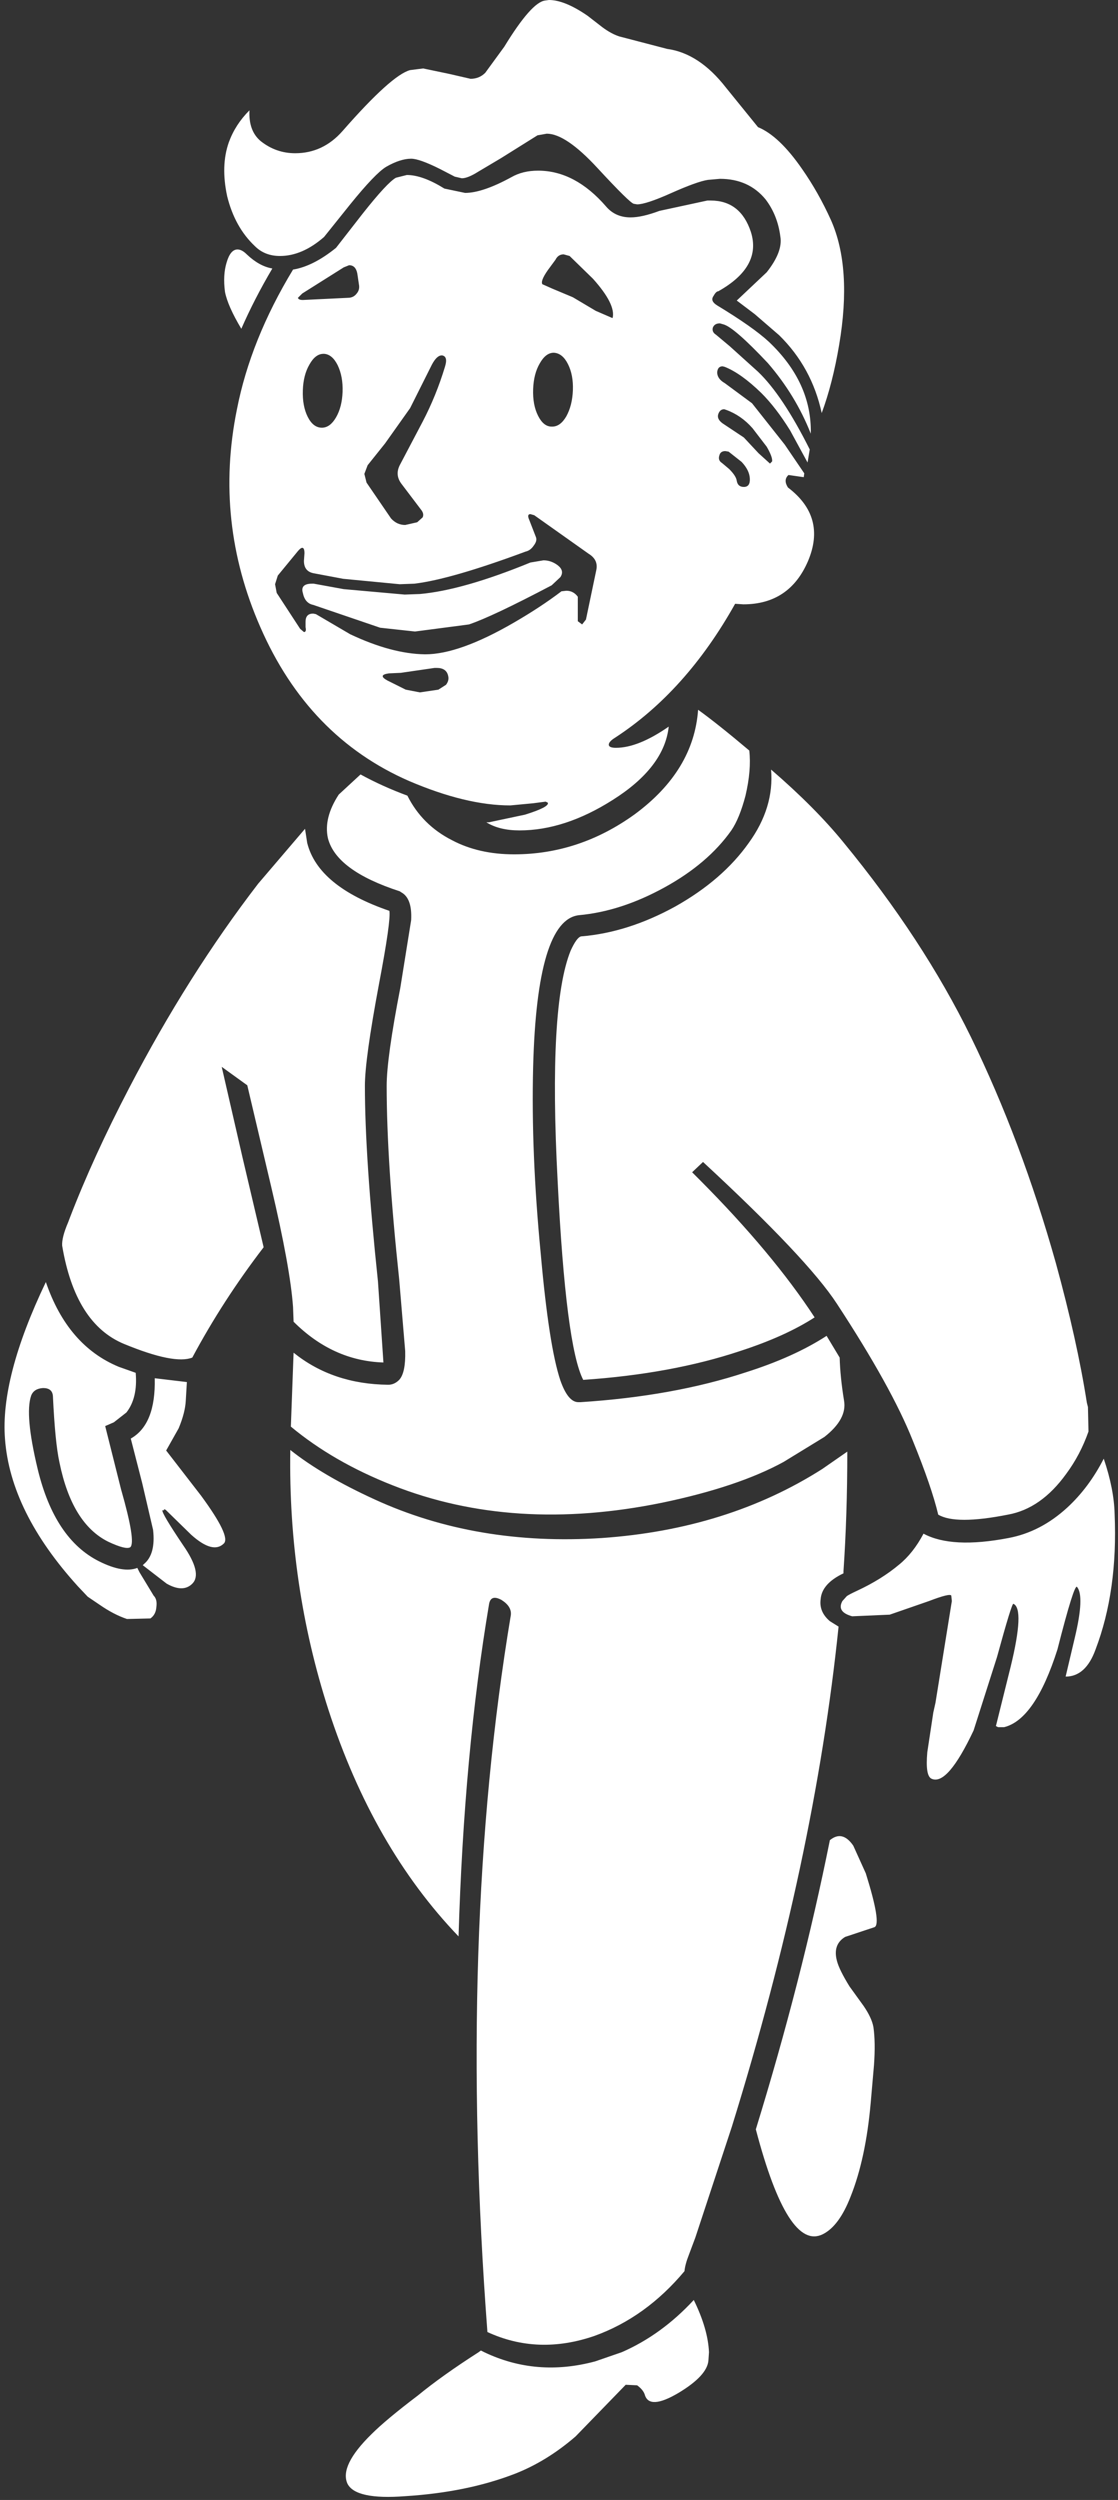 <?xml version="1.0" encoding="UTF-8"?>
<svg xmlns="http://www.w3.org/2000/svg" xmlns:xlink="http://www.w3.org/1999/xlink" width="128pt" height="286pt" viewBox="0 0 128 286" version="1.1">
<rect x="0" y="0" width="128" height="286" fill="#333333" stroke="none"/>
<g id="surface1">
<path style=" stroke:none;fill-rule:nonzero;fill:rgb(100%,100%,100%);fill-opacity:1;" d="M 14.973 164.574 C 16.887 163.496 17.801 161.195 17.715 157.672 L 21.395 158.109 L 21.27 160.223 C 21.227 161.133 20.957 162.191 20.457 163.395 L 19.023 165.941 L 23.016 171.102 C 25.301 174.211 26.172 176.035 25.633 176.574 C 24.801 177.402 23.555 177.07 21.891 175.578 L 18.961 172.719 C 18.797 172.637 18.734 172.656 18.777 172.781 L 18.59 172.781 C 18.547 173.031 19.336 174.355 20.957 176.762 C 22.453 178.914 22.809 180.387 22.016 181.176 C 21.312 181.879 20.336 181.879 19.086 181.176 L 16.344 179.062 L 16.469 178.938 C 17.383 178.191 17.738 176.887 17.527 175.02 L 16.281 169.672 L 14.973 164.574 M 3.566 159.664 C 3.066 161.113 3.316 163.91 4.312 168.055 C 5.602 173.402 7.949 176.926 11.359 178.625 C 13.188 179.539 14.641 179.785 15.723 179.371 L 15.969 179.867 L 17.59 182.543 C 17.883 182.832 17.984 183.27 17.902 183.848 C 17.863 184.43 17.633 184.863 17.219 185.152 L 14.535 185.215 C 13.539 184.883 12.5 184.344 11.422 183.598 L 10.047 182.668 L 8.926 181.484 C 3.773 175.809 0.988 170.191 0.574 164.637 C 0.199 159.953 1.758 153.965 5.25 146.668 C 6.91 151.52 9.695 154.75 13.602 156.367 L 15.535 157.051 C 15.699 158.957 15.348 160.473 14.473 161.59 L 13.039 162.711 L 12.043 163.145 L 13.852 170.355 C 15.016 174.418 15.367 176.637 14.91 177.008 C 14.578 177.215 13.746 177.008 12.418 176.387 C 9.633 175.02 7.762 171.992 6.809 167.309 C 6.477 165.816 6.227 163.289 6.059 159.727 C 6.02 159.102 5.645 158.793 4.938 158.793 C 4.23 158.832 3.773 159.125 3.566 159.664 M 7.992 139.332 C 9.777 134.688 12.043 129.734 14.785 124.473 C 19.273 115.852 24.199 108.059 29.559 101.094 L 34.922 94.816 L 35.172 96.434 C 36 99.746 39.137 102.34 44.582 104.203 C 44.707 104.949 44.312 107.727 43.398 112.535 C 42.316 118.297 41.777 122.191 41.777 124.223 C 41.777 129.695 42.277 137.156 43.273 146.605 L 43.898 155.871 C 40.031 155.746 36.605 154.191 33.613 151.207 L 33.551 149.527 C 33.34 146.543 32.512 141.965 31.055 135.789 L 28.312 124.16 L 25.383 122.047 L 27.754 132.367 L 30.184 142.688 C 27.066 146.75 24.344 150.957 22.016 155.309 C 20.645 155.848 18.047 155.332 14.227 153.758 C 10.484 152.223 8.117 148.473 7.117 142.504 C 7.078 141.883 7.305 140.988 7.805 139.828 L 7.992 139.332 M 44.52 77.035 C 43.648 77.156 43.586 77.426 44.332 77.84 L 46.453 78.898 L 48.074 79.211 L 50.191 78.898 L 51.066 78.34 C 51.316 78.008 51.398 77.676 51.316 77.344 C 51.191 76.723 50.754 76.41 50.004 76.41 L 49.758 76.41 L 45.891 76.973 L 44.52 77.035 M 34.672 67.832 C 34.465 67.129 34.816 66.773 35.73 66.773 L 35.918 66.773 L 39.348 67.398 L 46.328 68.02 L 48.074 67.957 C 51.355 67.664 55.574 66.465 60.727 64.352 L 62.223 64.102 C 62.805 64.102 63.344 64.289 63.844 64.66 C 64.383 65.074 64.488 65.531 64.156 66.027 L 63.16 66.961 C 58.586 69.367 55.43 70.859 53.684 71.438 L 47.512 72.246 L 43.523 71.812 L 35.855 69.199 C 35.23 69.074 34.836 68.621 34.672 67.832 M 34.609 62.672 C 34.484 62.672 34.316 62.797 34.109 63.043 L 31.805 65.844 L 31.492 66.836 L 31.68 67.832 L 34.359 71.934 L 34.797 72.309 C 35.004 72.309 35.066 72.121 34.984 71.75 L 34.984 71.129 C 34.984 70.504 35.273 70.195 35.855 70.195 L 36.168 70.258 L 40.094 72.559 C 43.254 74.051 46.098 74.816 48.633 74.855 L 48.695 74.855 C 51.273 74.855 54.641 73.656 58.797 71.25 C 60.871 70.051 62.703 68.848 64.281 67.645 L 64.84 67.582 C 65.383 67.582 65.816 67.812 66.152 68.266 L 66.152 71.066 L 66.648 71.438 L 67.086 70.879 L 68.27 65.219 C 68.438 64.434 68.145 63.812 67.398 63.355 L 61.164 58.941 L 60.727 58.816 C 60.438 58.816 60.395 59.043 60.602 59.5 L 61.352 61.43 C 61.477 61.719 61.391 62.051 61.102 62.422 C 60.852 62.797 60.539 63.023 60.168 63.105 C 54.473 65.219 50.234 66.441 47.449 66.773 L 45.766 66.836 L 39.285 66.215 L 35.98 65.594 C 35.191 65.469 34.797 64.992 34.797 64.164 L 34.859 63.293 C 34.859 62.879 34.773 62.672 34.609 62.672 M 49.445 41.719 L 46.953 46.691 L 44.082 50.734 L 42.09 53.223 L 41.715 54.215 L 41.965 55.211 L 44.77 59.312 C 45.227 59.812 45.766 60.059 46.391 60.059 L 47.762 59.75 L 48.387 59.191 C 48.508 58.941 48.469 58.672 48.262 58.383 L 45.953 55.336 C 45.457 54.672 45.395 53.969 45.766 53.223 L 48.387 48.246 C 49.426 46.258 50.277 44.164 50.941 41.969 C 51.191 41.18 51.086 40.746 50.629 40.66 L 50.566 40.66 C 50.191 40.66 49.82 41.016 49.445 41.719 M 34.672 44.641 C 34.629 45.844 34.816 46.859 35.23 47.688 C 35.648 48.516 36.188 48.93 36.852 48.93 C 37.477 48.93 38.016 48.535 38.473 47.75 C 38.93 46.961 39.18 45.988 39.223 44.828 C 39.262 43.668 39.078 42.652 38.66 41.781 C 38.246 40.953 37.727 40.516 37.102 40.477 L 37.039 40.477 C 36.418 40.477 35.875 40.891 35.418 41.719 C 34.961 42.508 34.711 43.48 34.672 44.641 M 28.25 29.098 C 29.207 30.008 30.184 30.547 31.18 30.715 C 29.809 33.035 28.625 35.336 27.629 37.613 C 26.59 35.875 25.965 34.465 25.758 33.387 C 25.59 32.102 25.652 30.984 25.945 30.031 C 26.234 29.035 26.652 28.539 27.191 28.539 C 27.523 28.539 27.875 28.723 28.25 29.098 M 40.906 31.273 C 40.781 30.652 40.469 30.34 39.969 30.34 L 39.348 30.59 L 34.609 33.574 L 34.109 34.07 C 34.152 34.238 34.34 34.32 34.672 34.32 L 39.844 34.07 C 40.262 34.07 40.594 33.906 40.844 33.574 C 41.09 33.285 41.176 32.93 41.09 32.516 L 40.906 31.273 M 61.039 44.516 C 60.996 45.719 61.184 46.734 61.602 47.562 C 62.016 48.391 62.535 48.805 63.16 48.805 L 63.223 48.805 C 63.844 48.805 64.383 48.414 64.84 47.625 C 65.297 46.797 65.547 45.801 65.59 44.641 C 65.633 43.48 65.445 42.484 65.027 41.656 C 64.613 40.828 64.074 40.391 63.406 40.352 C 62.785 40.352 62.246 40.766 61.785 41.594 C 61.328 42.383 61.082 43.355 61.039 44.516 M 67.895 31.895 L 65.215 29.285 L 64.531 29.098 C 64.113 29.098 63.801 29.305 63.594 29.719 L 62.723 30.902 C 62.141 31.73 61.934 32.27 62.098 32.516 L 63.223 33.016 L 65.59 34.008 L 68.207 35.562 L 70.078 36.371 L 70.141 36.371 C 70.391 35.336 69.641 33.844 67.895 31.895 M 81.109 270.02 C 81.027 271.184 79.887 272.426 77.684 273.75 C 75.438 275.078 74.148 275.141 73.816 273.938 C 73.691 273.566 73.402 273.215 72.945 272.883 L 71.637 272.82 L 65.902 278.727 C 63.699 280.633 61.371 282.062 58.918 283.016 C 55.262 284.426 51.086 285.273 46.391 285.566 C 42.609 285.855 40.406 285.379 39.781 284.137 C 39.16 282.766 40.074 280.883 42.527 278.477 C 43.648 277.359 45.414 275.887 47.824 274.062 C 49.695 272.527 52.02 270.871 54.805 269.09 L 55.055 268.902 L 55.43 269.09 C 59.418 270.996 63.656 271.348 68.145 270.145 L 71.199 269.09 C 74.234 267.762 76.977 265.773 79.43 263.121 C 80.508 265.316 81.09 267.305 81.172 269.09 L 81.109 270.02 M 97.691 211.145 L 99.125 214.312 C 100.332 218.168 100.664 220.219 100.125 220.469 L 96.758 221.586 C 95.801 222.168 95.488 223.078 95.82 224.324 C 95.988 224.988 96.465 225.961 97.258 227.246 L 98.875 229.484 C 99.5 230.395 99.875 231.203 100 231.91 C 100.164 233.07 100.188 234.52 100.062 236.262 L 99.688 240.551 C 99.312 244.82 98.543 248.406 97.379 251.309 C 96.508 253.547 95.449 254.977 94.203 255.598 C 91.543 256.922 88.984 252.922 86.535 243.598 C 90.023 232.281 92.852 221.258 95.012 210.52 C 95.969 209.734 96.859 209.941 97.691 211.145 M 97.566 184.906 C 96.363 184.574 95.988 183.992 96.445 183.164 L 96.945 182.605 C 97.109 182.48 97.504 182.273 98.129 181.984 C 100 181.113 101.598 180.117 102.93 179 C 104.008 178.129 104.945 176.945 105.734 175.453 C 107.895 176.617 111.137 176.781 115.457 175.953 C 117.91 175.496 120.152 174.336 122.191 172.469 C 123.852 170.938 125.246 169.07 126.367 166.875 C 127.156 169.195 127.57 171.309 127.613 173.215 C 127.863 179.062 127.137 184.223 125.43 188.699 C 124.684 190.77 123.539 191.805 122.004 191.805 L 123.062 187.328 C 123.812 184.18 123.895 182.254 123.312 181.547 C 123.105 181.258 122.355 183.641 121.066 188.699 C 119.363 194.043 117.328 197.008 114.961 197.59 L 114.273 197.59 L 114.023 197.465 L 115.707 190.688 C 116.789 186.254 116.891 183.848 116.02 183.477 C 115.895 183.434 115.27 185.465 114.148 189.566 L 111.469 197.961 C 109.473 202.191 107.875 204.035 106.668 203.496 C 106.168 203.289 106.004 202.273 106.168 200.449 L 106.855 195.91 L 107.105 194.789 L 108.977 183.164 L 108.914 182.543 C 108.828 182.336 107.977 182.543 106.355 183.164 L 101.867 184.719 L 97.566 184.906 M 94.141 168.055 L 97.008 166.066 C 97.008 170.957 96.859 175.516 96.57 179.746 L 96.57 179.992 C 94.906 180.781 94.035 181.777 93.953 182.977 C 93.828 183.93 94.18 184.762 95.012 185.465 L 96.008 186.086 C 94.18 203.867 90.109 222.934 83.793 243.285 L 79.613 255.969 L 78.867 257.961 C 78.574 258.707 78.41 259.328 78.367 259.824 C 75.418 263.348 71.988 265.812 68.082 267.223 C 63.762 268.715 59.668 268.57 55.805 266.789 C 53.516 236.531 54.41 209.195 58.484 184.781 C 58.566 184.117 58.215 183.539 57.422 183.039 C 56.594 182.586 56.113 182.75 55.988 183.539 C 54.078 194.895 52.914 207.559 52.5 221.527 C 45.977 214.727 41.008 206.086 37.602 195.598 C 34.527 186.066 33.07 176.16 33.238 165.879 C 35.688 167.828 38.91 169.715 42.898 171.539 C 50.672 175.102 59.336 176.574 68.895 175.953 C 78.492 175.289 86.91 172.656 94.141 168.055 M 85.785 85.863 C 85.953 87.355 85.809 89.074 85.352 91.023 C 84.895 92.762 84.352 94.09 83.73 95 C 81.941 97.531 79.387 99.707 76.062 101.531 C 72.738 103.355 69.477 104.41 66.273 104.699 C 63.074 105.074 61.328 110.855 61.039 122.047 C 60.871 128.598 61.164 135.727 61.91 143.434 C 62.535 150.48 63.281 155.309 64.156 157.922 C 64.738 159.578 65.422 160.41 66.215 160.41 L 66.461 160.41 C 73.57 159.953 79.887 158.812 85.414 156.988 C 89.07 155.828 92.145 154.441 94.637 152.824 L 96.133 155.309 C 96.176 156.801 96.34 158.441 96.633 160.223 C 96.883 161.633 96.133 163.02 94.387 164.387 L 89.715 167.246 C 86.223 169.156 81.59 170.707 75.812 171.91 C 64.469 174.23 54.184 173.57 44.957 169.922 C 40.426 168.141 36.543 165.902 33.301 163.207 L 33.613 154.75 C 36.605 157.156 40.219 158.379 44.457 158.418 C 44.914 158.418 45.332 158.234 45.703 157.859 C 46.203 157.32 46.434 156.223 46.391 154.562 L 45.703 146.355 C 44.75 137.406 44.27 130.027 44.27 124.223 C 44.27 122.109 44.789 118.379 45.828 113.031 L 47.074 105.262 C 47.16 103.602 46.785 102.547 45.953 102.09 L 45.766 101.965 C 40.906 100.391 38.16 98.359 37.539 95.871 C 37.207 94.34 37.621 92.68 38.785 90.898 L 41.277 88.598 C 42.941 89.508 44.727 90.316 46.641 91.023 C 47.762 93.262 49.465 94.961 51.75 96.121 C 53.789 97.199 56.156 97.738 58.855 97.738 C 63.844 97.738 68.457 96.203 72.695 93.137 C 77.184 89.82 79.594 85.84 79.926 81.199 C 81.422 82.277 83.375 83.832 85.785 85.863 M 77.309 103.707 C 80.926 101.676 83.73 99.25 85.723 96.434 C 87.676 93.738 88.527 90.941 88.281 88.039 C 91.645 90.941 94.41 93.719 96.57 96.371 C 102.637 103.746 107.5 111.168 111.156 118.629 C 115.02 126.543 118.262 135.168 120.883 144.492 C 122.5 150.379 123.688 155.703 124.434 160.473 L 124.559 160.969 L 124.621 163.766 C 123.996 165.547 123.145 167.164 122.066 168.617 C 120.152 171.27 117.93 172.824 115.395 173.277 C 111.406 174.066 108.746 174.066 107.418 173.277 C 106.918 171.164 105.941 168.324 104.488 164.762 C 102.867 160.699 99.977 155.496 95.82 149.156 C 93.578 145.715 88.465 140.305 80.488 132.93 L 79.242 134.109 L 80.113 134.98 C 85.684 140.574 90.066 145.82 93.266 150.711 C 91.023 152.16 88.176 153.445 84.727 154.562 C 79.492 156.305 73.508 157.402 66.773 157.859 C 65.445 155.289 64.469 147.703 63.844 135.105 C 63.137 121.715 63.637 112.93 65.34 108.742 C 65.797 107.746 66.191 107.207 66.523 107.125 C 70.098 106.836 73.691 105.695 77.309 103.707 M 83.418 51.668 L 83.043 51.605 C 82.668 51.605 82.441 51.77 82.359 52.102 C 82.234 52.477 82.336 52.766 82.668 52.973 L 83.48 53.656 C 84.02 54.195 84.312 54.652 84.352 55.023 C 84.438 55.48 84.707 55.707 85.164 55.707 C 85.66 55.707 85.891 55.375 85.848 54.715 C 85.809 54.09 85.496 53.469 84.914 52.848 L 83.418 51.668 M 83.105 46.879 L 82.918 46.816 C 82.586 46.816 82.359 47.004 82.234 47.375 C 82.109 47.75 82.273 48.102 82.73 48.434 L 85.164 50.051 L 86.848 51.852 L 88.156 53.035 L 88.402 52.785 C 88.445 52.453 88.238 51.895 87.781 51.105 L 86.16 48.992 C 85.289 48 84.27 47.293 83.105 46.879 M 80.988 22.941 L 81.359 22.941 C 83.645 22.941 85.184 24.145 85.973 26.547 C 86.805 29.199 85.559 31.461 82.234 33.324 C 82.066 33.324 81.879 33.512 81.672 33.887 C 81.422 34.258 81.566 34.609 82.109 34.941 C 84.852 36.602 86.824 37.988 88.031 39.105 C 91.312 42.215 92.914 45.719 92.828 49.613 C 91.668 46.672 90.023 43.977 87.906 41.531 C 85.371 38.84 83.688 37.367 82.855 37.117 L 82.422 36.992 C 82.004 36.992 81.734 37.16 81.609 37.492 C 81.527 37.824 81.652 38.094 81.984 38.301 L 83.543 39.605 L 86.785 42.527 C 88.652 44.309 90.629 47.273 92.707 51.418 L 92.457 52.91 L 90.461 49.242 C 89.379 47.5 88.281 46.07 87.156 44.953 C 85.621 43.461 84.227 42.465 82.98 41.969 L 82.73 41.906 C 82.359 41.906 82.148 42.133 82.109 42.59 C 82.109 43.086 82.398 43.5 82.98 43.832 L 86.098 46.133 L 89.84 50.859 L 92.082 54.152 L 92.02 54.59 L 90.273 54.34 C 89.859 54.715 89.84 55.191 90.211 55.77 C 93.164 58.008 93.93 60.805 92.52 64.164 C 91.105 67.48 88.633 69.137 85.102 69.137 L 84.164 69.074 C 80.426 75.75 75.855 80.848 70.453 84.371 C 69.91 84.703 69.664 84.992 69.703 85.242 C 69.746 85.449 70.016 85.551 70.516 85.551 C 72.219 85.551 74.234 84.742 76.562 83.125 C 76.227 86.234 74.09 89.031 70.141 91.52 C 66.484 93.84 62.93 95 59.48 95 C 57.941 95 56.676 94.691 55.68 94.07 L 55.988 94.07 L 60.105 93.199 C 61.973 92.617 62.848 92.164 62.723 91.832 L 62.473 91.707 L 61.039 91.895 L 58.422 92.141 C 55.055 92.141 51.191 91.211 46.828 89.344 C 39.137 85.988 33.465 80.121 29.809 71.75 C 26.277 63.707 25.383 55.398 27.129 46.816 C 28.168 41.512 30.309 36.184 33.551 30.84 C 35.086 30.59 36.727 29.762 38.473 28.352 L 41.527 24.434 C 43.398 22.07 44.664 20.703 45.332 20.332 L 46.578 20.02 C 47.781 20.02 49.215 20.539 50.879 21.574 L 53.246 22.07 C 54.578 22.07 56.344 21.473 58.547 20.27 C 59.418 19.77 60.438 19.523 61.602 19.523 C 64.426 19.523 67.023 20.891 69.391 23.625 C 70.098 24.453 71.035 24.871 72.195 24.871 C 73.07 24.871 74.172 24.621 75.5 24.125 L 80.988 22.941 M 83.105 10.012 L 86.785 14.547 C 88.402 15.211 90.086 16.809 91.832 19.336 C 93.078 21.117 94.18 23.066 95.137 25.18 C 96.758 28.828 97.07 33.594 96.07 39.48 C 95.574 42.422 94.906 45.016 94.078 47.254 C 93.328 43.77 91.707 40.809 89.215 38.359 L 86.41 35.938 L 84.352 34.383 L 87.781 31.148 C 89.027 29.574 89.547 28.207 89.34 27.047 C 89.133 25.43 88.57 24.02 87.656 22.816 C 86.367 21.242 84.621 20.457 82.422 20.457 L 81.047 20.578 C 80.219 20.703 78.785 21.223 76.746 22.133 C 74.879 22.965 73.609 23.379 72.945 23.379 L 72.57 23.316 C 72.281 23.273 70.887 21.906 68.395 19.211 C 65.984 16.602 64.051 15.293 62.598 15.293 L 61.539 15.48 L 57.359 18.094 L 54.742 19.648 C 53.953 20.145 53.332 20.395 52.875 20.395 L 52.062 20.207 L 50.379 19.336 C 48.801 18.547 47.699 18.156 47.074 18.156 C 46.246 18.156 45.289 18.465 44.207 19.086 C 43.379 19.586 42.008 21.016 40.094 23.379 L 37.102 27.109 C 35.441 28.559 33.758 29.285 32.055 29.285 C 30.891 29.285 29.934 28.91 29.188 28.164 C 27.648 26.715 26.59 24.809 26.008 22.445 C 25.508 20.125 25.57 18.07 26.195 16.289 C 26.691 14.922 27.48 13.699 28.562 12.621 C 28.48 14.195 28.914 15.379 29.871 16.164 C 31.035 17.078 32.344 17.531 33.797 17.531 C 35.918 17.531 37.727 16.684 39.223 14.984 C 42.961 10.715 45.539 8.395 46.953 8.02 L 48.449 7.832 L 51.438 8.457 L 53.871 9.016 C 54.535 9.016 55.098 8.789 55.555 8.332 L 57.734 5.348 C 59.812 1.949 61.371 0.188 62.41 0.062 L 62.848 0 C 64.051 0 65.527 0.602 67.273 1.805 L 68.957 3.109 C 69.621 3.605 70.266 3.957 70.887 4.164 L 76.375 5.594 C 78.824 5.926 81.07 7.398 83.105 10.012 "/>
</g>
</svg>
